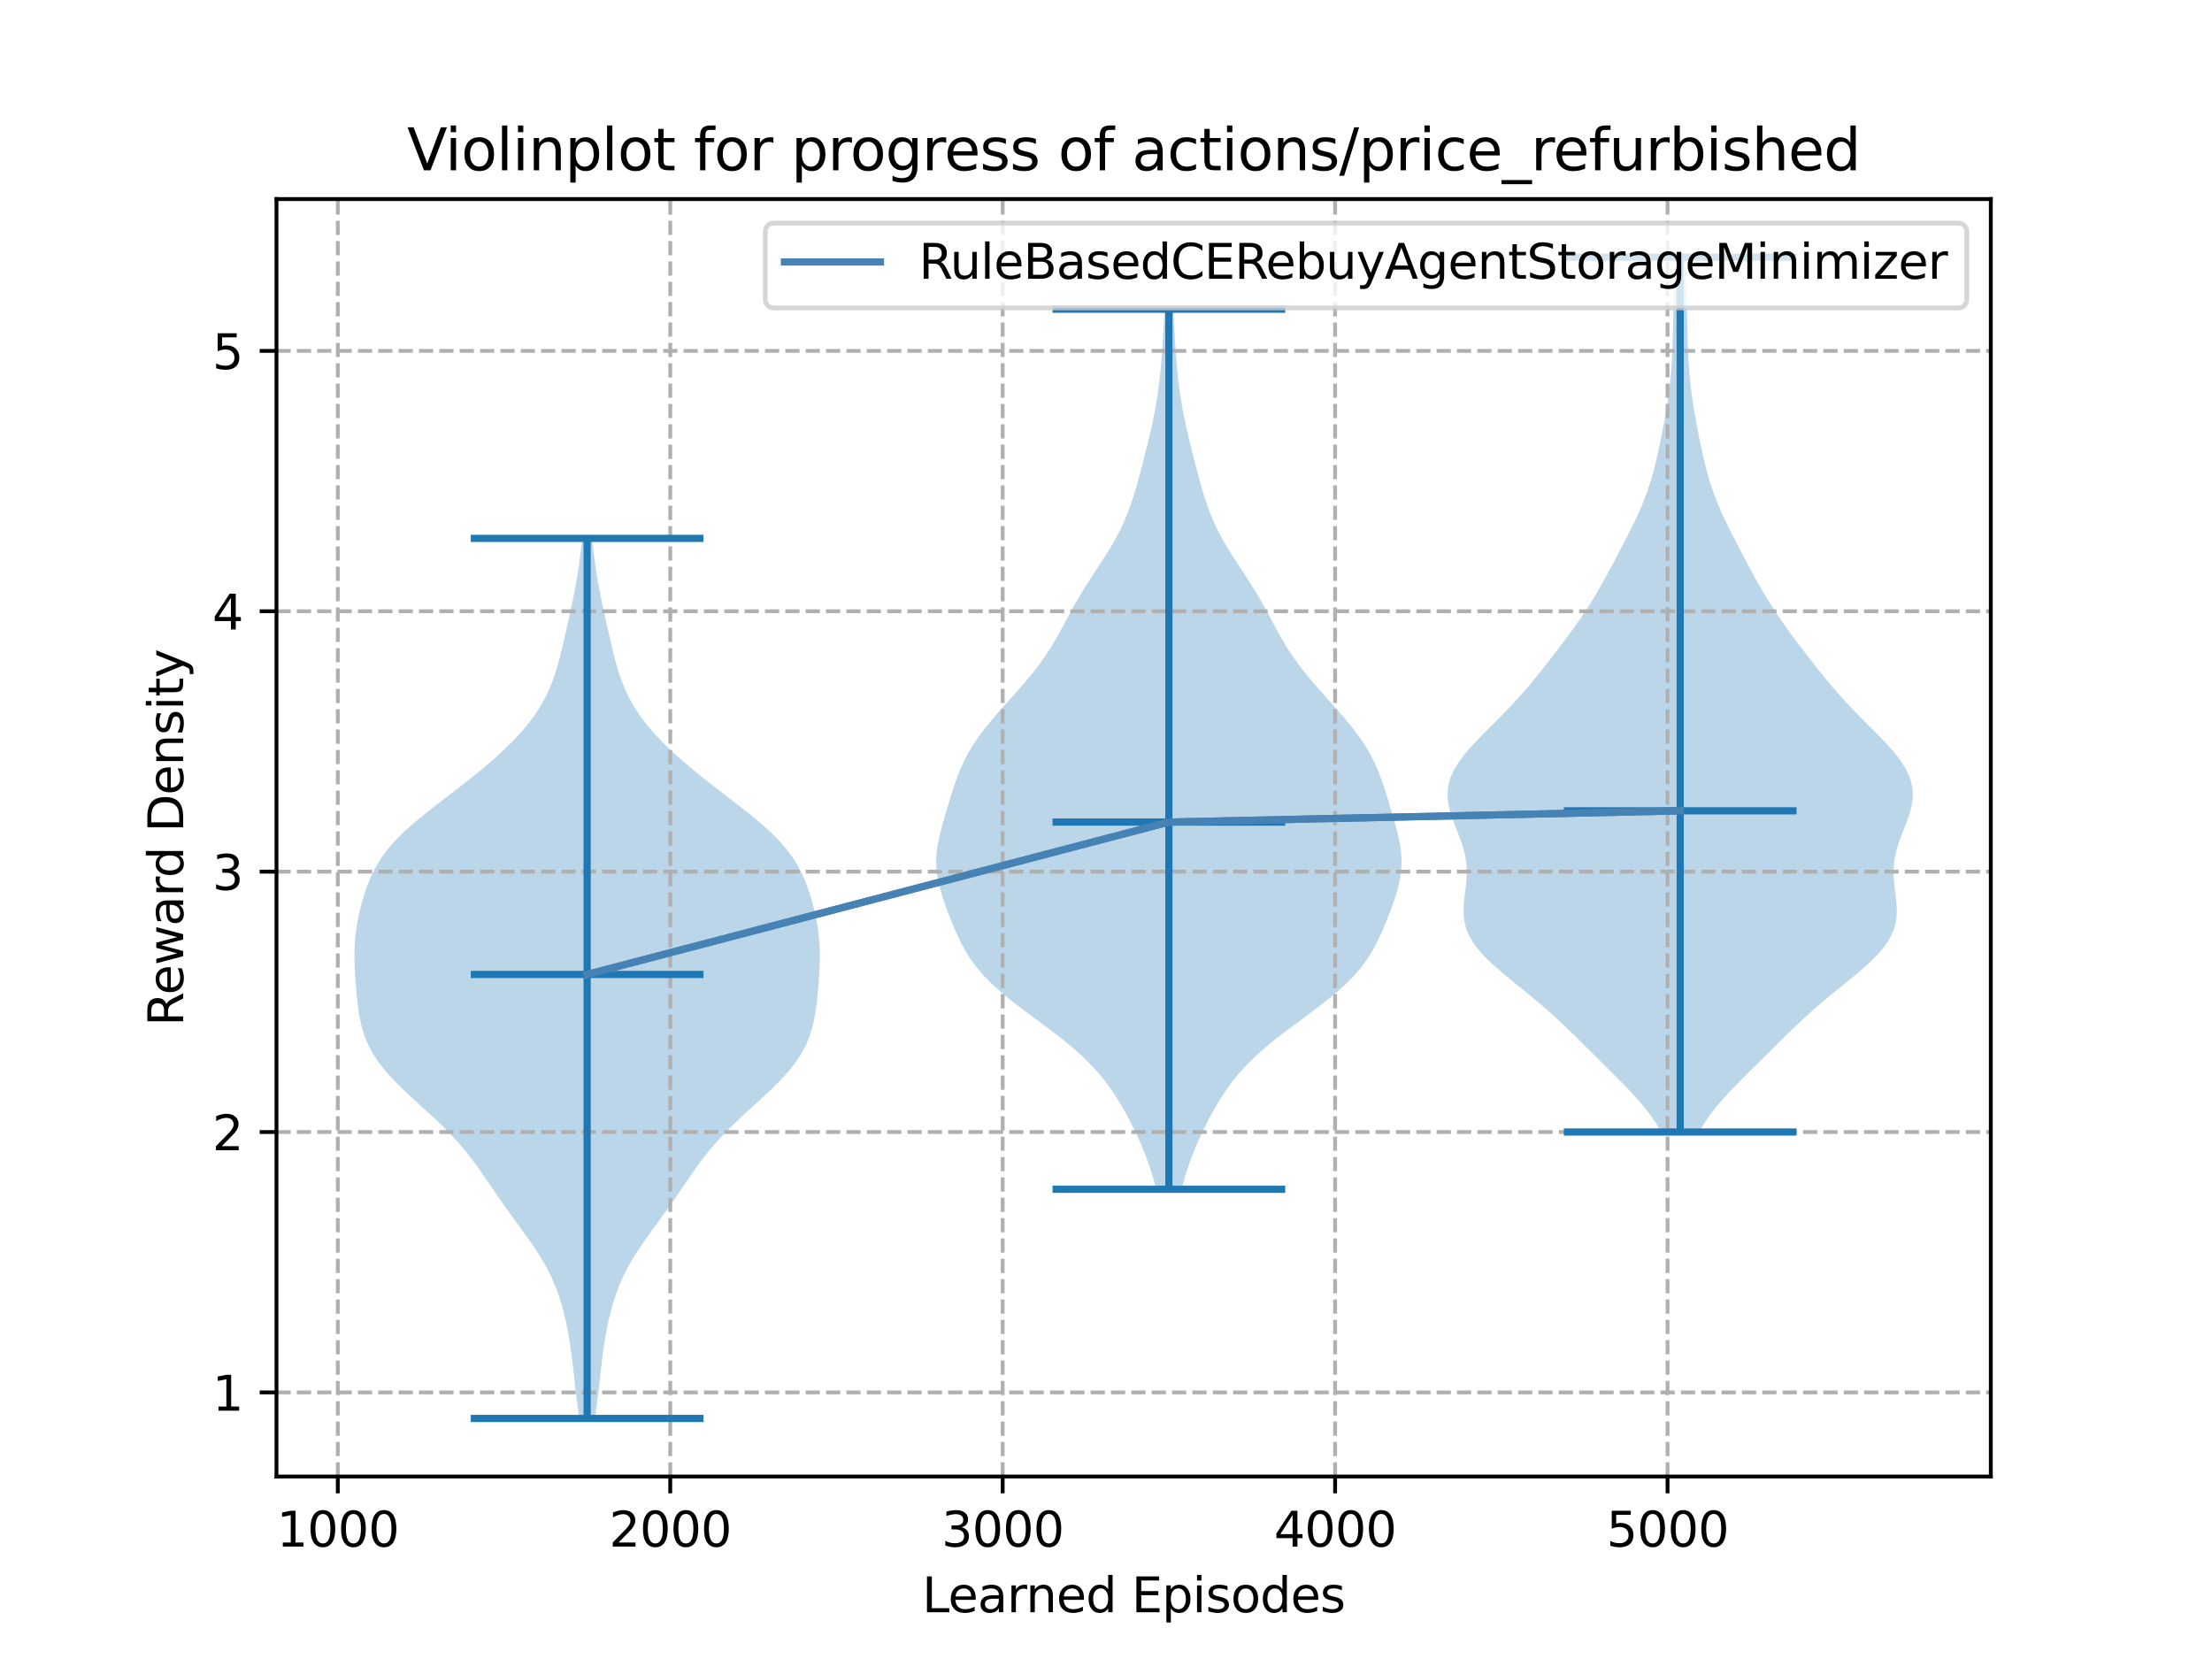 <?xml version="1.0" encoding="utf-8" standalone="no"?>
<!DOCTYPE svg PUBLIC "-//W3C//DTD SVG 1.1//EN"
  "http://www.w3.org/Graphics/SVG/1.1/DTD/svg11.dtd">
<svg xmlns:xlink="http://www.w3.org/1999/xlink" width="460.8pt" height="345.6pt" viewBox="0 0 460.8 345.6" xmlns="http://www.w3.org/2000/svg" version="1.1">
 <defs>
  <style type="text/css">*{stroke-linejoin: round; stroke-linecap: butt}</style>
 </defs>
 <g id="figure_1">
  <g id="patch_1">
   <path d="M 0 345.6 
L 460.8 345.6 
L 460.8 0 
L 0 0 
z
" style="fill: #ffffff"/>
  </g>
  <g id="axes_1">
   <g id="patch_2">
    <path d="M 57.6 307.584 
L 414.72 307.584 
L 414.72 41.472 
L 57.6 41.472 
z
" style="fill: #ffffff"/>
   </g>
   <g id="PolyCollection_1">
    <path d="M 123.954 295.488 
L 120.664 295.488 
L 120.417 293.636 
L 120.18 291.784 
L 119.957 289.932 
L 119.745 288.08 
L 119.538 286.228 
L 119.326 284.377 
L 119.098 282.525 
L 118.844 280.673 
L 118.556 278.821 
L 118.225 276.969 
L 117.843 275.117 
L 117.402 273.265 
L 116.89 271.413 
L 116.291 269.561 
L 115.591 267.709 
L 114.775 265.858 
L 113.836 264.006 
L 112.773 262.154 
L 111.598 260.302 
L 110.333 258.45 
L 109.008 256.598 
L 107.654 254.746 
L 106.303 252.894 
L 104.976 251.042 
L 103.682 249.19 
L 102.414 247.339 
L 101.153 245.487 
L 99.868 243.635 
L 98.524 241.783 
L 97.083 239.931 
L 95.518 238.079 
L 93.815 236.227 
L 91.976 234.375 
L 90.025 232.523 
L 88.003 230.671 
L 85.968 228.819 
L 83.985 226.968 
L 82.12 225.116 
L 80.43 223.264 
L 78.957 221.412 
L 77.723 219.56 
L 76.73 217.708 
L 75.96 215.856 
L 75.383 214.004 
L 74.961 212.152 
L 74.651 210.3 
L 74.419 208.449 
L 74.235 206.597 
L 74.082 204.745 
L 73.958 202.893 
L 73.869 201.041 
L 73.833 199.189 
L 73.866 197.337 
L 73.985 195.485 
L 74.198 193.633 
L 74.503 191.781 
L 74.893 189.929 
L 75.362 188.078 
L 75.91 186.226 
L 76.551 184.374 
L 77.312 182.522 
L 78.232 180.67 
L 79.355 178.818 
L 80.714 176.966 
L 82.325 175.114 
L 84.184 173.262 
L 86.259 171.41 
L 88.503 169.559 
L 90.857 167.707 
L 93.264 165.855 
L 95.67 164.003 
L 98.032 162.151 
L 100.317 160.299 
L 102.499 158.447 
L 104.557 156.595 
L 106.473 154.743 
L 108.23 152.891 
L 109.818 151.04 
L 111.226 149.188 
L 112.454 147.336 
L 113.507 145.484 
L 114.397 143.632 
L 115.145 141.78 
L 115.776 139.928 
L 116.319 138.076 
L 116.802 136.224 
L 117.249 134.372 
L 117.677 132.52 
L 118.097 130.669 
L 118.511 128.817 
L 118.917 126.965 
L 119.307 125.113 
L 119.675 123.261 
L 120.014 121.409 
L 120.322 119.557 
L 120.599 117.705 
L 120.847 115.853 
L 121.068 114.001 
L 121.267 112.15 
L 123.352 112.15 
L 123.352 112.15 
L 123.551 114.001 
L 123.772 115.853 
L 124.019 117.705 
L 124.296 119.557 
L 124.604 121.409 
L 124.944 123.261 
L 125.312 125.113 
L 125.702 126.965 
L 126.107 128.817 
L 126.522 130.669 
L 126.942 132.52 
L 127.37 134.372 
L 127.817 136.224 
L 128.299 138.076 
L 128.843 139.928 
L 129.474 141.78 
L 130.222 143.632 
L 131.112 145.484 
L 132.164 147.336 
L 133.392 149.188 
L 134.801 151.04 
L 136.388 152.891 
L 138.146 154.743 
L 140.062 156.595 
L 142.12 158.447 
L 144.302 160.299 
L 146.587 162.151 
L 148.949 164.003 
L 151.355 165.855 
L 153.761 167.707 
L 156.116 169.559 
L 158.36 171.41 
L 160.435 173.262 
L 162.293 175.114 
L 163.905 176.966 
L 165.264 178.818 
L 166.386 180.67 
L 167.307 182.522 
L 168.068 184.374 
L 168.709 186.226 
L 169.257 188.078 
L 169.726 189.929 
L 170.116 191.781 
L 170.421 193.633 
L 170.633 195.485 
L 170.752 197.337 
L 170.786 199.189 
L 170.749 201.041 
L 170.661 202.893 
L 170.536 204.745 
L 170.384 206.597 
L 170.2 208.449 
L 169.967 210.3 
L 169.658 212.152 
L 169.235 214.004 
L 168.658 215.856 
L 167.888 217.708 
L 166.895 219.56 
L 165.661 221.412 
L 164.189 223.264 
L 162.499 225.116 
L 160.634 226.968 
L 158.651 228.819 
L 156.616 230.671 
L 154.594 232.523 
L 152.642 234.375 
L 150.804 236.227 
L 149.1 238.079 
L 147.536 239.931 
L 146.095 241.783 
L 144.75 243.635 
L 143.465 245.487 
L 142.205 247.339 
L 140.937 249.19 
L 139.643 251.042 
L 138.315 252.894 
L 136.964 254.746 
L 135.611 256.598 
L 134.285 258.45 
L 133.02 260.302 
L 131.846 262.154 
L 130.783 264.006 
L 129.843 265.858 
L 129.028 267.709 
L 128.327 269.561 
L 127.729 271.413 
L 127.216 273.265 
L 126.775 275.117 
L 126.394 276.969 
L 126.063 278.821 
L 125.774 280.673 
L 125.521 282.525 
L 125.293 284.377 
L 125.081 286.228 
L 124.873 288.08 
L 124.661 289.932 
L 124.438 291.784 
L 124.201 293.636 
L 123.954 295.488 
z
" clip-path="url(#p7e85453afb)" style="fill: #1f77b4; fill-opacity: 0.3"/>
   </g>
   <g id="PolyCollection_2">
    <path d="M 246.125 247.755 
L 240.876 247.755 
L 240.375 245.903 
L 239.814 244.051 
L 239.188 242.199 
L 238.497 240.347 
L 237.738 238.495 
L 236.915 236.643 
L 236.029 234.792 
L 235.081 232.94 
L 234.066 231.088 
L 232.972 229.236 
L 231.776 227.384 
L 230.45 225.532 
L 228.963 223.68 
L 227.287 221.828 
L 225.406 219.976 
L 223.318 218.124 
L 221.046 216.273 
L 218.632 214.421 
L 216.137 212.569 
L 213.635 210.717 
L 211.203 208.865 
L 208.915 207.013 
L 206.83 205.161 
L 204.986 203.309 
L 203.398 201.457 
L 202.052 199.605 
L 200.917 197.754 
L 199.947 195.902 
L 199.092 194.05 
L 198.311 192.198 
L 197.579 190.346 
L 196.893 188.494 
L 196.267 186.642 
L 195.734 184.79 
L 195.33 182.938 
L 195.087 181.086 
L 195.024 179.234 
L 195.141 177.383 
L 195.419 175.531 
L 195.822 173.679 
L 196.31 171.827 
L 196.844 169.975 
L 197.397 168.123 
L 197.959 166.271 
L 198.538 164.419 
L 199.159 162.567 
L 199.855 160.715 
L 200.662 158.864 
L 201.608 157.012 
L 202.71 155.16 
L 203.972 153.308 
L 205.379 151.456 
L 206.906 149.604 
L 208.519 147.752 
L 210.177 145.9 
L 211.837 144.048 
L 213.456 142.196 
L 214.999 140.344 
L 216.438 138.493 
L 217.76 136.641 
L 218.963 134.789 
L 220.065 132.937 
L 221.094 131.085 
L 222.086 129.233 
L 223.08 127.381 
L 224.109 125.529 
L 225.193 123.677 
L 226.337 121.825 
L 227.53 119.974 
L 228.747 118.122 
L 229.955 116.27 
L 231.117 114.418 
L 232.205 112.566 
L 233.196 110.714 
L 234.081 108.862 
L 234.86 107.01 
L 235.545 105.158 
L 236.155 103.306 
L 236.708 101.455 
L 237.225 99.603 
L 237.72 97.751 
L 238.201 95.899 
L 238.672 94.047 
L 239.132 92.195 
L 239.573 90.343 
L 239.991 88.491 
L 240.378 86.639 
L 240.729 84.787 
L 241.04 82.935 
L 241.31 81.084 
L 241.541 79.232 
L 241.738 77.38 
L 241.904 75.528 
L 242.046 73.676 
L 242.171 71.824 
L 242.286 69.972 
L 242.397 68.12 
L 242.506 66.268 
L 242.617 64.416 
L 244.385 64.416 
L 244.385 64.416 
L 244.495 66.268 
L 244.605 68.12 
L 244.715 69.972 
L 244.83 71.824 
L 244.956 73.676 
L 245.098 75.528 
L 245.264 77.38 
L 245.46 79.232 
L 245.691 81.084 
L 245.962 82.935 
L 246.273 84.787 
L 246.623 86.639 
L 247.01 88.491 
L 247.428 90.343 
L 247.87 92.195 
L 248.329 94.047 
L 248.8 95.899 
L 249.282 97.751 
L 249.776 99.603 
L 250.293 101.455 
L 250.847 103.306 
L 251.456 105.158 
L 252.142 107.01 
L 252.921 108.862 
L 253.805 110.714 
L 254.796 112.566 
L 255.884 114.418 
L 257.047 116.27 
L 258.254 118.122 
L 259.471 119.974 
L 260.664 121.825 
L 261.808 123.677 
L 262.893 125.529 
L 263.921 127.381 
L 264.916 129.233 
L 265.908 131.085 
L 266.936 132.937 
L 268.038 134.789 
L 269.242 136.641 
L 270.563 138.493 
L 272.003 140.344 
L 273.546 142.196 
L 275.165 144.048 
L 276.824 145.9 
L 278.482 147.752 
L 280.095 149.604 
L 281.623 151.456 
L 283.03 153.308 
L 284.291 155.16 
L 285.393 157.012 
L 286.339 158.864 
L 287.146 160.715 
L 287.843 162.567 
L 288.464 164.419 
L 289.043 166.271 
L 289.604 168.123 
L 290.157 169.975 
L 290.691 171.827 
L 291.179 173.679 
L 291.583 175.531 
L 291.86 177.383 
L 291.977 179.234 
L 291.915 181.086 
L 291.672 182.938 
L 291.268 184.79 
L 290.734 186.642 
L 290.109 188.494 
L 289.422 190.346 
L 288.69 192.198 
L 287.91 194.05 
L 287.055 195.902 
L 286.084 197.754 
L 284.949 199.605 
L 283.604 201.457 
L 282.015 203.309 
L 280.172 205.161 
L 278.087 207.013 
L 275.798 208.865 
L 273.367 210.717 
L 270.864 212.569 
L 268.369 214.421 
L 265.955 216.273 
L 263.683 218.124 
L 261.596 219.976 
L 259.714 221.828 
L 258.038 223.68 
L 256.551 225.532 
L 255.225 227.384 
L 254.03 229.236 
L 252.935 231.088 
L 251.921 232.94 
L 250.973 234.792 
L 250.087 236.643 
L 249.263 238.495 
L 248.505 240.347 
L 247.813 242.199 
L 247.188 244.051 
L 246.627 245.903 
L 246.125 247.755 
z
" clip-path="url(#p7e85453afb)" style="fill: #1f77b4; fill-opacity: 0.3"/>
   </g>
   <g id="PolyCollection_3">
    <path d="M 353.956 235.822 
L 346.065 235.822 
L 344.977 233.981 
L 343.705 232.14 
L 342.259 230.299 
L 340.659 228.458 
L 338.937 226.617 
L 337.131 224.776 
L 335.281 222.935 
L 333.418 221.094 
L 331.56 219.253 
L 329.707 217.412 
L 327.846 215.571 
L 325.946 213.73 
L 323.977 211.889 
L 321.914 210.048 
L 319.751 208.207 
L 317.507 206.367 
L 315.231 204.526 
L 312.996 202.685 
L 310.892 200.844 
L 309.015 199.003 
L 307.446 197.162 
L 306.246 195.321 
L 305.434 193.48 
L 304.993 191.639 
L 304.865 189.798 
L 304.962 187.957 
L 305.178 186.116 
L 305.405 184.275 
L 305.546 182.434 
L 305.528 180.593 
L 305.312 178.752 
L 304.893 176.911 
L 304.303 175.07 
L 303.606 173.229 
L 302.884 171.389 
L 302.235 169.548 
L 301.757 167.707 
L 301.534 165.866 
L 301.632 164.025 
L 302.086 162.184 
L 302.901 160.343 
L 304.051 158.502 
L 305.484 156.661 
L 307.129 154.82 
L 308.91 152.979 
L 310.751 151.138 
L 312.588 149.297 
L 314.375 147.456 
L 316.086 145.615 
L 317.715 143.774 
L 319.27 141.933 
L 320.768 140.092 
L 322.227 138.252 
L 323.658 136.411 
L 325.067 134.57 
L 326.45 132.729 
L 327.796 130.888 
L 329.094 129.047 
L 330.333 127.206 
L 331.509 125.365 
L 332.622 123.524 
L 333.682 121.683 
L 334.701 119.842 
L 335.693 118.001 
L 336.67 116.16 
L 337.637 114.319 
L 338.594 112.478 
L 339.534 110.637 
L 340.442 108.796 
L 341.303 106.955 
L 342.102 105.114 
L 342.828 103.274 
L 343.477 101.433 
L 344.052 99.592 
L 344.562 97.751 
L 345.019 95.91 
L 345.438 94.069 
L 345.83 92.228 
L 346.202 90.387 
L 346.558 88.546 
L 346.894 86.705 
L 347.206 84.864 
L 347.488 83.023 
L 347.733 81.182 
L 347.94 79.341 
L 348.108 77.5 
L 348.24 75.659 
L 348.34 73.818 
L 348.414 71.977 
L 348.471 70.137 
L 348.516 68.296 
L 348.559 66.455 
L 348.604 64.614 
L 348.656 62.773 
L 348.72 60.932 
L 348.798 59.091 
L 348.89 57.25 
L 348.994 55.409 
L 349.107 53.568 
L 350.914 53.568 
L 350.914 53.568 
L 351.028 55.409 
L 351.132 57.25 
L 351.223 59.091 
L 351.301 60.932 
L 351.365 62.773 
L 351.418 64.614 
L 351.463 66.455 
L 351.505 68.296 
L 351.551 70.137 
L 351.607 71.977 
L 351.682 73.818 
L 351.782 75.659 
L 351.913 77.5 
L 352.081 79.341 
L 352.288 81.182 
L 352.534 83.023 
L 352.815 84.864 
L 353.127 86.705 
L 353.464 88.546 
L 353.819 90.387 
L 354.192 92.228 
L 354.584 94.069 
L 355.003 95.91 
L 355.46 97.751 
L 355.969 99.592 
L 356.544 101.433 
L 357.193 103.274 
L 357.919 105.114 
L 358.718 106.955 
L 359.58 108.796 
L 360.488 110.637 
L 361.427 112.478 
L 362.384 114.319 
L 363.352 116.16 
L 364.328 118.001 
L 365.32 119.842 
L 366.339 121.683 
L 367.399 123.524 
L 368.513 125.365 
L 369.688 127.206 
L 370.927 129.047 
L 372.225 130.888 
L 373.571 132.729 
L 374.954 134.57 
L 376.363 136.411 
L 377.795 138.252 
L 379.253 140.092 
L 380.751 141.933 
L 382.307 143.774 
L 383.936 145.615 
L 385.647 147.456 
L 387.434 149.297 
L 389.271 151.138 
L 391.111 152.979 
L 392.892 154.82 
L 394.538 156.661 
L 395.971 158.502 
L 397.12 160.343 
L 397.936 162.184 
L 398.39 164.025 
L 398.487 165.866 
L 398.265 167.707 
L 397.786 169.548 
L 397.137 171.389 
L 396.416 173.229 
L 395.718 175.07 
L 395.129 176.911 
L 394.71 178.752 
L 394.493 180.593 
L 394.476 182.434 
L 394.616 184.275 
L 394.843 186.116 
L 395.059 187.957 
L 395.156 189.798 
L 395.028 191.639 
L 394.587 193.48 
L 393.776 195.321 
L 392.575 197.162 
L 391.007 199.003 
L 389.129 200.844 
L 387.026 202.685 
L 384.791 204.526 
L 382.514 206.367 
L 380.271 208.207 
L 378.108 210.048 
L 376.045 211.889 
L 374.076 213.73 
L 372.176 215.571 
L 370.314 217.412 
L 368.462 219.253 
L 366.604 221.094 
L 364.74 222.935 
L 362.89 224.776 
L 361.085 226.617 
L 359.363 228.458 
L 357.763 230.299 
L 356.317 232.14 
L 355.045 233.981 
L 353.956 235.822 
z
" clip-path="url(#p7e85453afb)" style="fill: #1f77b4; fill-opacity: 0.3"/>
   </g>
   <g id="matplotlib.axis_1">
    <g id="xtick_1">
     <g id="line2d_1">
      <path d="M 70.37 307.584 
L 70.37 41.472 
" clip-path="url(#p7e85453afb)" style="fill: none; stroke-dasharray: 2.96,1.28; stroke-dashoffset: 0; stroke: #b0b0b0; stroke-width: 0.8"/>
     </g>
     <g id="line2d_2">
      <defs>
       <path id="m0901703c93" d="M 0 0 
L 0 3.5 
" style="stroke: #000000; stroke-width: 0.8"/>
      </defs>
      <g>
       <use xlink:href="#m0901703c93" x="70.37" y="307.584" style="stroke: #000000; stroke-width: 0.8"/>
      </g>
     </g>
     <g id="text_1">
      <!-- 1000 -->
      <g transform="translate(57.645 322.182)scale(0.1 -0.1)">
       <defs>
        <path id="DejaVuSans-31" d="M 794 531 
L 1825 531 
L 1825 4091 
L 703 3866 
L 703 4441 
L 1819 4666 
L 2450 4666 
L 2450 531 
L 3481 531 
L 3481 0 
L 794 0 
L 794 531 
z
" transform="scale(0.016)"/>
        <path id="DejaVuSans-30" d="M 2034 4250 
Q 1547 4250 1301 3770 
Q 1056 3291 1056 2328 
Q 1056 1369 1301 889 
Q 1547 409 2034 409 
Q 2525 409 2770 889 
Q 3016 1369 3016 2328 
Q 3016 3291 2770 3770 
Q 2525 4250 2034 4250 
z
M 2034 4750 
Q 2819 4750 3233 4129 
Q 3647 3509 3647 2328 
Q 3647 1150 3233 529 
Q 2819 -91 2034 -91 
Q 1250 -91 836 529 
Q 422 1150 422 2328 
Q 422 3509 836 4129 
Q 1250 4750 2034 4750 
z
" transform="scale(0.016)"/>
       </defs>
       <use xlink:href="#DejaVuSans-31"/>
       <use xlink:href="#DejaVuSans-30" x="63.623"/>
       <use xlink:href="#DejaVuSans-30" x="127.246"/>
       <use xlink:href="#DejaVuSans-30" x="190.869"/>
      </g>
     </g>
    </g>
    <g id="xtick_2">
     <g id="line2d_3">
      <path d="M 139.622 307.584 
L 139.622 41.472 
" clip-path="url(#p7e85453afb)" style="fill: none; stroke-dasharray: 2.96,1.28; stroke-dashoffset: 0; stroke: #b0b0b0; stroke-width: 0.8"/>
     </g>
     <g id="line2d_4">
      <g>
       <use xlink:href="#m0901703c93" x="139.622" y="307.584" style="stroke: #000000; stroke-width: 0.8"/>
      </g>
     </g>
     <g id="text_2">
      <!-- 2000 -->
      <g transform="translate(126.897 322.182)scale(0.1 -0.1)">
       <defs>
        <path id="DejaVuSans-32" d="M 1228 531 
L 3431 531 
L 3431 0 
L 469 0 
L 469 531 
Q 828 903 1448 1529 
Q 2069 2156 2228 2338 
Q 2531 2678 2651 2914 
Q 2772 3150 2772 3378 
Q 2772 3750 2511 3984 
Q 2250 4219 1831 4219 
Q 1534 4219 1204 4116 
Q 875 4013 500 3803 
L 500 4441 
Q 881 4594 1212 4672 
Q 1544 4750 1819 4750 
Q 2544 4750 2975 4387 
Q 3406 4025 3406 3419 
Q 3406 3131 3298 2873 
Q 3191 2616 2906 2266 
Q 2828 2175 2409 1742 
Q 1991 1309 1228 531 
z
" transform="scale(0.016)"/>
       </defs>
       <use xlink:href="#DejaVuSans-32"/>
       <use xlink:href="#DejaVuSans-30" x="63.623"/>
       <use xlink:href="#DejaVuSans-30" x="127.246"/>
       <use xlink:href="#DejaVuSans-30" x="190.869"/>
      </g>
     </g>
    </g>
    <g id="xtick_3">
     <g id="line2d_5">
      <path d="M 208.875 307.584 
L 208.875 41.472 
" clip-path="url(#p7e85453afb)" style="fill: none; stroke-dasharray: 2.96,1.28; stroke-dashoffset: 0; stroke: #b0b0b0; stroke-width: 0.8"/>
     </g>
     <g id="line2d_6">
      <g>
       <use xlink:href="#m0901703c93" x="208.875" y="307.584" style="stroke: #000000; stroke-width: 0.8"/>
      </g>
     </g>
     <g id="text_3">
      <!-- 3000 -->
      <g transform="translate(196.15 322.182)scale(0.1 -0.1)">
       <defs>
        <path id="DejaVuSans-33" d="M 2597 2516 
Q 3050 2419 3304 2112 
Q 3559 1806 3559 1356 
Q 3559 666 3084 287 
Q 2609 -91 1734 -91 
Q 1441 -91 1130 -33 
Q 819 25 488 141 
L 488 750 
Q 750 597 1062 519 
Q 1375 441 1716 441 
Q 2309 441 2620 675 
Q 2931 909 2931 1356 
Q 2931 1769 2642 2001 
Q 2353 2234 1838 2234 
L 1294 2234 
L 1294 2753 
L 1863 2753 
Q 2328 2753 2575 2939 
Q 2822 3125 2822 3475 
Q 2822 3834 2567 4026 
Q 2313 4219 1838 4219 
Q 1578 4219 1281 4162 
Q 984 4106 628 3988 
L 628 4550 
Q 988 4650 1302 4700 
Q 1616 4750 1894 4750 
Q 2613 4750 3031 4423 
Q 3450 4097 3450 3541 
Q 3450 3153 3228 2886 
Q 3006 2619 2597 2516 
z
" transform="scale(0.016)"/>
       </defs>
       <use xlink:href="#DejaVuSans-33"/>
       <use xlink:href="#DejaVuSans-30" x="63.623"/>
       <use xlink:href="#DejaVuSans-30" x="127.246"/>
       <use xlink:href="#DejaVuSans-30" x="190.869"/>
      </g>
     </g>
    </g>
    <g id="xtick_4">
     <g id="line2d_7">
      <path d="M 278.127 307.584 
L 278.127 41.472 
" clip-path="url(#p7e85453afb)" style="fill: none; stroke-dasharray: 2.96,1.28; stroke-dashoffset: 0; stroke: #b0b0b0; stroke-width: 0.8"/>
     </g>
     <g id="line2d_8">
      <g>
       <use xlink:href="#m0901703c93" x="278.127" y="307.584" style="stroke: #000000; stroke-width: 0.8"/>
      </g>
     </g>
     <g id="text_4">
      <!-- 4000 -->
      <g transform="translate(265.402 322.182)scale(0.1 -0.1)">
       <defs>
        <path id="DejaVuSans-34" d="M 2419 4116 
L 825 1625 
L 2419 1625 
L 2419 4116 
z
M 2253 4666 
L 3047 4666 
L 3047 1625 
L 3713 1625 
L 3713 1100 
L 3047 1100 
L 3047 0 
L 2419 0 
L 2419 1100 
L 313 1100 
L 313 1709 
L 2253 4666 
z
" transform="scale(0.016)"/>
       </defs>
       <use xlink:href="#DejaVuSans-34"/>
       <use xlink:href="#DejaVuSans-30" x="63.623"/>
       <use xlink:href="#DejaVuSans-30" x="127.246"/>
       <use xlink:href="#DejaVuSans-30" x="190.869"/>
      </g>
     </g>
    </g>
    <g id="xtick_5">
     <g id="line2d_9">
      <path d="M 347.379 307.584 
L 347.379 41.472 
" clip-path="url(#p7e85453afb)" style="fill: none; stroke-dasharray: 2.96,1.28; stroke-dashoffset: 0; stroke: #b0b0b0; stroke-width: 0.8"/>
     </g>
     <g id="line2d_10">
      <g>
       <use xlink:href="#m0901703c93" x="347.379" y="307.584" style="stroke: #000000; stroke-width: 0.8"/>
      </g>
     </g>
     <g id="text_5">
      <!-- 5000 -->
      <g transform="translate(334.654 322.182)scale(0.1 -0.1)">
       <defs>
        <path id="DejaVuSans-35" d="M 691 4666 
L 3169 4666 
L 3169 4134 
L 1269 4134 
L 1269 2991 
Q 1406 3038 1543 3061 
Q 1681 3084 1819 3084 
Q 2600 3084 3056 2656 
Q 3513 2228 3513 1497 
Q 3513 744 3044 326 
Q 2575 -91 1722 -91 
Q 1428 -91 1123 -41 
Q 819 9 494 109 
L 494 744 
Q 775 591 1075 516 
Q 1375 441 1709 441 
Q 2250 441 2565 725 
Q 2881 1009 2881 1497 
Q 2881 1984 2565 2268 
Q 2250 2553 1709 2553 
Q 1456 2553 1204 2497 
Q 953 2441 691 2322 
L 691 4666 
z
" transform="scale(0.016)"/>
       </defs>
       <use xlink:href="#DejaVuSans-35"/>
       <use xlink:href="#DejaVuSans-30" x="63.623"/>
       <use xlink:href="#DejaVuSans-30" x="127.246"/>
       <use xlink:href="#DejaVuSans-30" x="190.869"/>
      </g>
     </g>
    </g>
    <g id="text_6">
     <!-- Learned Episodes -->
     <g transform="translate(192.102 335.861)scale(0.1 -0.1)">
      <defs>
       <path id="DejaVuSans-4c" d="M 628 4666 
L 1259 4666 
L 1259 531 
L 3531 531 
L 3531 0 
L 628 0 
L 628 4666 
z
" transform="scale(0.016)"/>
       <path id="DejaVuSans-65" d="M 3597 1894 
L 3597 1613 
L 953 1613 
Q 991 1019 1311 708 
Q 1631 397 2203 397 
Q 2534 397 2845 478 
Q 3156 559 3463 722 
L 3463 178 
Q 3153 47 2828 -22 
Q 2503 -91 2169 -91 
Q 1331 -91 842 396 
Q 353 884 353 1716 
Q 353 2575 817 3079 
Q 1281 3584 2069 3584 
Q 2775 3584 3186 3129 
Q 3597 2675 3597 1894 
z
M 3022 2063 
Q 3016 2534 2758 2815 
Q 2500 3097 2075 3097 
Q 1594 3097 1305 2825 
Q 1016 2553 972 2059 
L 3022 2063 
z
" transform="scale(0.016)"/>
       <path id="DejaVuSans-61" d="M 2194 1759 
Q 1497 1759 1228 1600 
Q 959 1441 959 1056 
Q 959 750 1161 570 
Q 1363 391 1709 391 
Q 2188 391 2477 730 
Q 2766 1069 2766 1631 
L 2766 1759 
L 2194 1759 
z
M 3341 1997 
L 3341 0 
L 2766 0 
L 2766 531 
Q 2569 213 2275 61 
Q 1981 -91 1556 -91 
Q 1019 -91 701 211 
Q 384 513 384 1019 
Q 384 1609 779 1909 
Q 1175 2209 1959 2209 
L 2766 2209 
L 2766 2266 
Q 2766 2663 2505 2880 
Q 2244 3097 1772 3097 
Q 1472 3097 1187 3025 
Q 903 2953 641 2809 
L 641 3341 
Q 956 3463 1253 3523 
Q 1550 3584 1831 3584 
Q 2591 3584 2966 3190 
Q 3341 2797 3341 1997 
z
" transform="scale(0.016)"/>
       <path id="DejaVuSans-72" d="M 2631 2963 
Q 2534 3019 2420 3045 
Q 2306 3072 2169 3072 
Q 1681 3072 1420 2755 
Q 1159 2438 1159 1844 
L 1159 0 
L 581 0 
L 581 3500 
L 1159 3500 
L 1159 2956 
Q 1341 3275 1631 3429 
Q 1922 3584 2338 3584 
Q 2397 3584 2469 3576 
Q 2541 3569 2628 3553 
L 2631 2963 
z
" transform="scale(0.016)"/>
       <path id="DejaVuSans-6e" d="M 3513 2113 
L 3513 0 
L 2938 0 
L 2938 2094 
Q 2938 2591 2744 2837 
Q 2550 3084 2163 3084 
Q 1697 3084 1428 2787 
Q 1159 2491 1159 1978 
L 1159 0 
L 581 0 
L 581 3500 
L 1159 3500 
L 1159 2956 
Q 1366 3272 1645 3428 
Q 1925 3584 2291 3584 
Q 2894 3584 3203 3211 
Q 3513 2838 3513 2113 
z
" transform="scale(0.016)"/>
       <path id="DejaVuSans-64" d="M 2906 2969 
L 2906 4863 
L 3481 4863 
L 3481 0 
L 2906 0 
L 2906 525 
Q 2725 213 2448 61 
Q 2172 -91 1784 -91 
Q 1150 -91 751 415 
Q 353 922 353 1747 
Q 353 2572 751 3078 
Q 1150 3584 1784 3584 
Q 2172 3584 2448 3432 
Q 2725 3281 2906 2969 
z
M 947 1747 
Q 947 1113 1208 752 
Q 1469 391 1925 391 
Q 2381 391 2643 752 
Q 2906 1113 2906 1747 
Q 2906 2381 2643 2742 
Q 2381 3103 1925 3103 
Q 1469 3103 1208 2742 
Q 947 2381 947 1747 
z
" transform="scale(0.016)"/>
       <path id="DejaVuSans-20" transform="scale(0.016)"/>
       <path id="DejaVuSans-45" d="M 628 4666 
L 3578 4666 
L 3578 4134 
L 1259 4134 
L 1259 2753 
L 3481 2753 
L 3481 2222 
L 1259 2222 
L 1259 531 
L 3634 531 
L 3634 0 
L 628 0 
L 628 4666 
z
" transform="scale(0.016)"/>
       <path id="DejaVuSans-70" d="M 1159 525 
L 1159 -1331 
L 581 -1331 
L 581 3500 
L 1159 3500 
L 1159 2969 
Q 1341 3281 1617 3432 
Q 1894 3584 2278 3584 
Q 2916 3584 3314 3078 
Q 3713 2572 3713 1747 
Q 3713 922 3314 415 
Q 2916 -91 2278 -91 
Q 1894 -91 1617 61 
Q 1341 213 1159 525 
z
M 3116 1747 
Q 3116 2381 2855 2742 
Q 2594 3103 2138 3103 
Q 1681 3103 1420 2742 
Q 1159 2381 1159 1747 
Q 1159 1113 1420 752 
Q 1681 391 2138 391 
Q 2594 391 2855 752 
Q 3116 1113 3116 1747 
z
" transform="scale(0.016)"/>
       <path id="DejaVuSans-69" d="M 603 3500 
L 1178 3500 
L 1178 0 
L 603 0 
L 603 3500 
z
M 603 4863 
L 1178 4863 
L 1178 4134 
L 603 4134 
L 603 4863 
z
" transform="scale(0.016)"/>
       <path id="DejaVuSans-73" d="M 2834 3397 
L 2834 2853 
Q 2591 2978 2328 3040 
Q 2066 3103 1784 3103 
Q 1356 3103 1142 2972 
Q 928 2841 928 2578 
Q 928 2378 1081 2264 
Q 1234 2150 1697 2047 
L 1894 2003 
Q 2506 1872 2764 1633 
Q 3022 1394 3022 966 
Q 3022 478 2636 193 
Q 2250 -91 1575 -91 
Q 1294 -91 989 -36 
Q 684 19 347 128 
L 347 722 
Q 666 556 975 473 
Q 1284 391 1588 391 
Q 1994 391 2212 530 
Q 2431 669 2431 922 
Q 2431 1156 2273 1281 
Q 2116 1406 1581 1522 
L 1381 1569 
Q 847 1681 609 1914 
Q 372 2147 372 2553 
Q 372 3047 722 3315 
Q 1072 3584 1716 3584 
Q 2034 3584 2315 3537 
Q 2597 3491 2834 3397 
z
" transform="scale(0.016)"/>
       <path id="DejaVuSans-6f" d="M 1959 3097 
Q 1497 3097 1228 2736 
Q 959 2375 959 1747 
Q 959 1119 1226 758 
Q 1494 397 1959 397 
Q 2419 397 2687 759 
Q 2956 1122 2956 1747 
Q 2956 2369 2687 2733 
Q 2419 3097 1959 3097 
z
M 1959 3584 
Q 2709 3584 3137 3096 
Q 3566 2609 3566 1747 
Q 3566 888 3137 398 
Q 2709 -91 1959 -91 
Q 1206 -91 779 398 
Q 353 888 353 1747 
Q 353 2609 779 3096 
Q 1206 3584 1959 3584 
z
" transform="scale(0.016)"/>
      </defs>
      <use xlink:href="#DejaVuSans-4c"/>
      <use xlink:href="#DejaVuSans-65" x="53.963"/>
      <use xlink:href="#DejaVuSans-61" x="115.486"/>
      <use xlink:href="#DejaVuSans-72" x="176.766"/>
      <use xlink:href="#DejaVuSans-6e" x="216.129"/>
      <use xlink:href="#DejaVuSans-65" x="279.508"/>
      <use xlink:href="#DejaVuSans-64" x="341.031"/>
      <use xlink:href="#DejaVuSans-20" x="404.508"/>
      <use xlink:href="#DejaVuSans-45" x="436.295"/>
      <use xlink:href="#DejaVuSans-70" x="499.479"/>
      <use xlink:href="#DejaVuSans-69" x="562.955"/>
      <use xlink:href="#DejaVuSans-73" x="590.738"/>
      <use xlink:href="#DejaVuSans-6f" x="642.838"/>
      <use xlink:href="#DejaVuSans-64" x="704.02"/>
      <use xlink:href="#DejaVuSans-65" x="767.496"/>
      <use xlink:href="#DejaVuSans-73" x="829.02"/>
     </g>
    </g>
   </g>
   <g id="matplotlib.axis_2">
    <g id="ytick_1">
     <g id="line2d_11">
      <path d="M 57.6 290.064 
L 414.72 290.064 
" clip-path="url(#p7e85453afb)" style="fill: none; stroke-dasharray: 2.96,1.28; stroke-dashoffset: 0; stroke: #b0b0b0; stroke-width: 0.8"/>
     </g>
     <g id="line2d_12">
      <defs>
       <path id="m7ea22c32ef" d="M 0 0 
L -3.5 0 
" style="stroke: #000000; stroke-width: 0.8"/>
      </defs>
      <g>
       <use xlink:href="#m7ea22c32ef" x="57.6" y="290.064" style="stroke: #000000; stroke-width: 0.8"/>
      </g>
     </g>
     <g id="text_7">
      <!-- 1 -->
      <g transform="translate(44.237 293.863)scale(0.1 -0.1)">
       <use xlink:href="#DejaVuSans-31"/>
      </g>
     </g>
    </g>
    <g id="ytick_2">
     <g id="line2d_13">
      <path d="M 57.6 235.822 
L 414.72 235.822 
" clip-path="url(#p7e85453afb)" style="fill: none; stroke-dasharray: 2.96,1.28; stroke-dashoffset: 0; stroke: #b0b0b0; stroke-width: 0.8"/>
     </g>
     <g id="line2d_14">
      <g>
       <use xlink:href="#m7ea22c32ef" x="57.6" y="235.822" style="stroke: #000000; stroke-width: 0.8"/>
      </g>
     </g>
     <g id="text_8">
      <!-- 2 -->
      <g transform="translate(44.237 239.621)scale(0.1 -0.1)">
       <use xlink:href="#DejaVuSans-32"/>
      </g>
     </g>
    </g>
    <g id="ytick_3">
     <g id="line2d_15">
      <path d="M 57.6 181.579 
L 414.72 181.579 
" clip-path="url(#p7e85453afb)" style="fill: none; stroke-dasharray: 2.96,1.28; stroke-dashoffset: 0; stroke: #b0b0b0; stroke-width: 0.8"/>
     </g>
     <g id="line2d_16">
      <g>
       <use xlink:href="#m7ea22c32ef" x="57.6" y="181.579" style="stroke: #000000; stroke-width: 0.8"/>
      </g>
     </g>
     <g id="text_9">
      <!-- 3 -->
      <g transform="translate(44.237 185.379)scale(0.1 -0.1)">
       <use xlink:href="#DejaVuSans-33"/>
      </g>
     </g>
    </g>
    <g id="ytick_4">
     <g id="line2d_17">
      <path d="M 57.6 127.337 
L 414.72 127.337 
" clip-path="url(#p7e85453afb)" style="fill: none; stroke-dasharray: 2.96,1.28; stroke-dashoffset: 0; stroke: #b0b0b0; stroke-width: 0.8"/>
     </g>
     <g id="line2d_18">
      <g>
       <use xlink:href="#m7ea22c32ef" x="57.6" y="127.337" style="stroke: #000000; stroke-width: 0.8"/>
      </g>
     </g>
     <g id="text_10">
      <!-- 4 -->
      <g transform="translate(44.237 131.137)scale(0.1 -0.1)">
       <use xlink:href="#DejaVuSans-34"/>
      </g>
     </g>
    </g>
    <g id="ytick_5">
     <g id="line2d_19">
      <path d="M 57.6 73.095 
L 414.72 73.095 
" clip-path="url(#p7e85453afb)" style="fill: none; stroke-dasharray: 2.96,1.28; stroke-dashoffset: 0; stroke: #b0b0b0; stroke-width: 0.8"/>
     </g>
     <g id="line2d_20">
      <g>
       <use xlink:href="#m7ea22c32ef" x="57.6" y="73.095" style="stroke: #000000; stroke-width: 0.8"/>
      </g>
     </g>
     <g id="text_11">
      <!-- 5 -->
      <g transform="translate(44.237 76.894)scale(0.1 -0.1)">
       <use xlink:href="#DejaVuSans-35"/>
      </g>
     </g>
    </g>
    <g id="text_12">
     <!-- Reward Density -->
     <g transform="translate(38.158 213.747)rotate(-90)scale(0.1 -0.1)">
      <defs>
       <path id="DejaVuSans-52" d="M 2841 2188 
Q 3044 2119 3236 1894 
Q 3428 1669 3622 1275 
L 4263 0 
L 3584 0 
L 2988 1197 
Q 2756 1666 2539 1819 
Q 2322 1972 1947 1972 
L 1259 1972 
L 1259 0 
L 628 0 
L 628 4666 
L 2053 4666 
Q 2853 4666 3247 4331 
Q 3641 3997 3641 3322 
Q 3641 2881 3436 2590 
Q 3231 2300 2841 2188 
z
M 1259 4147 
L 1259 2491 
L 2053 2491 
Q 2509 2491 2742 2702 
Q 2975 2913 2975 3322 
Q 2975 3731 2742 3939 
Q 2509 4147 2053 4147 
L 1259 4147 
z
" transform="scale(0.016)"/>
       <path id="DejaVuSans-77" d="M 269 3500 
L 844 3500 
L 1563 769 
L 2278 3500 
L 2956 3500 
L 3675 769 
L 4391 3500 
L 4966 3500 
L 4050 0 
L 3372 0 
L 2619 2869 
L 1863 0 
L 1184 0 
L 269 3500 
z
" transform="scale(0.016)"/>
       <path id="DejaVuSans-44" d="M 1259 4147 
L 1259 519 
L 2022 519 
Q 2988 519 3436 956 
Q 3884 1394 3884 2338 
Q 3884 3275 3436 3711 
Q 2988 4147 2022 4147 
L 1259 4147 
z
M 628 4666 
L 1925 4666 
Q 3281 4666 3915 4102 
Q 4550 3538 4550 2338 
Q 4550 1131 3912 565 
Q 3275 0 1925 0 
L 628 0 
L 628 4666 
z
" transform="scale(0.016)"/>
       <path id="DejaVuSans-74" d="M 1172 4494 
L 1172 3500 
L 2356 3500 
L 2356 3053 
L 1172 3053 
L 1172 1153 
Q 1172 725 1289 603 
Q 1406 481 1766 481 
L 2356 481 
L 2356 0 
L 1766 0 
Q 1100 0 847 248 
Q 594 497 594 1153 
L 594 3053 
L 172 3053 
L 172 3500 
L 594 3500 
L 594 4494 
L 1172 4494 
z
" transform="scale(0.016)"/>
       <path id="DejaVuSans-79" d="M 2059 -325 
Q 1816 -950 1584 -1140 
Q 1353 -1331 966 -1331 
L 506 -1331 
L 506 -850 
L 844 -850 
Q 1081 -850 1212 -737 
Q 1344 -625 1503 -206 
L 1606 56 
L 191 3500 
L 800 3500 
L 1894 763 
L 2988 3500 
L 3597 3500 
L 2059 -325 
z
" transform="scale(0.016)"/>
      </defs>
      <use xlink:href="#DejaVuSans-52"/>
      <use xlink:href="#DejaVuSans-65" x="64.982"/>
      <use xlink:href="#DejaVuSans-77" x="126.506"/>
      <use xlink:href="#DejaVuSans-61" x="208.293"/>
      <use xlink:href="#DejaVuSans-72" x="269.572"/>
      <use xlink:href="#DejaVuSans-64" x="308.936"/>
      <use xlink:href="#DejaVuSans-20" x="372.412"/>
      <use xlink:href="#DejaVuSans-44" x="404.199"/>
      <use xlink:href="#DejaVuSans-65" x="481.201"/>
      <use xlink:href="#DejaVuSans-6e" x="542.725"/>
      <use xlink:href="#DejaVuSans-73" x="606.104"/>
      <use xlink:href="#DejaVuSans-69" x="658.203"/>
      <use xlink:href="#DejaVuSans-74" x="685.986"/>
      <use xlink:href="#DejaVuSans-79" x="725.195"/>
     </g>
    </g>
   </g>
   <g id="LineCollection_1">
    <path d="M 98.071 202.999 
L 146.548 202.999 
" clip-path="url(#p7e85453afb)" style="fill: none; stroke: #1f77b4; stroke-width: 1.5"/>
    <path d="M 219.262 171.252 
L 267.739 171.252 
" clip-path="url(#p7e85453afb)" style="fill: none; stroke: #1f77b4; stroke-width: 1.5"/>
    <path d="M 325.772 168.915 
L 374.249 168.915 
" clip-path="url(#p7e85453afb)" style="fill: none; stroke: #1f77b4; stroke-width: 1.5"/>
   </g>
   <g id="LineCollection_2">
    <path d="M 98.071 112.15 
L 146.548 112.15 
" clip-path="url(#p7e85453afb)" style="fill: none; stroke: #1f77b4; stroke-width: 1.5"/>
    <path d="M 219.262 64.416 
L 267.739 64.416 
" clip-path="url(#p7e85453afb)" style="fill: none; stroke: #1f77b4; stroke-width: 1.5"/>
    <path d="M 325.772 53.568 
L 374.249 53.568 
" clip-path="url(#p7e85453afb)" style="fill: none; stroke: #1f77b4; stroke-width: 1.5"/>
   </g>
   <g id="LineCollection_3">
    <path d="M 98.071 295.488 
L 146.548 295.488 
" clip-path="url(#p7e85453afb)" style="fill: none; stroke: #1f77b4; stroke-width: 1.5"/>
    <path d="M 219.262 247.755 
L 267.739 247.755 
" clip-path="url(#p7e85453afb)" style="fill: none; stroke: #1f77b4; stroke-width: 1.5"/>
    <path d="M 325.772 235.822 
L 374.249 235.822 
" clip-path="url(#p7e85453afb)" style="fill: none; stroke: #1f77b4; stroke-width: 1.5"/>
   </g>
   <g id="LineCollection_4">
    <path d="M 122.309 295.488 
L 122.309 112.15 
" clip-path="url(#p7e85453afb)" style="fill: none; stroke: #1f77b4; stroke-width: 1.5"/>
    <path d="M 243.501 247.755 
L 243.501 64.416 
" clip-path="url(#p7e85453afb)" style="fill: none; stroke: #1f77b4; stroke-width: 1.5"/>
    <path d="M 350.011 235.822 
L 350.011 53.568 
" clip-path="url(#p7e85453afb)" style="fill: none; stroke: #1f77b4; stroke-width: 1.5"/>
   </g>
   <g id="line2d_21">
    <path d="M 122.309 202.999 
L 243.501 171.252 
L 350.011 168.915 
" clip-path="url(#p7e85453afb)" style="fill: none; stroke: #4682b4; stroke-width: 1.5; stroke-linecap: square"/>
   </g>
   <g id="line2d_22">
    <path d="M 122.309 202.999 
L 243.501 171.252 
L 350.011 168.915 
" clip-path="url(#p7e85453afb)" style="fill: none; stroke: #4682b4; stroke-width: 1.5; stroke-linecap: square"/>
   </g>
   <g id="patch_3">
    <path d="M 57.6 307.584 
L 57.6 41.472 
" style="fill: none; stroke: #000000; stroke-width: 0.8; stroke-linejoin: miter; stroke-linecap: square"/>
   </g>
   <g id="patch_4">
    <path d="M 414.72 307.584 
L 414.72 41.472 
" style="fill: none; stroke: #000000; stroke-width: 0.8; stroke-linejoin: miter; stroke-linecap: square"/>
   </g>
   <g id="patch_5">
    <path d="M 57.6 307.584 
L 414.72 307.584 
" style="fill: none; stroke: #000000; stroke-width: 0.8; stroke-linejoin: miter; stroke-linecap: square"/>
   </g>
   <g id="patch_6">
    <path d="M 57.6 41.472 
L 414.72 41.472 
" style="fill: none; stroke: #000000; stroke-width: 0.8; stroke-linejoin: miter; stroke-linecap: square"/>
   </g>
   <g id="text_13">
    <!-- Violinplot for progress of actions/price_refurbished -->
    <g transform="translate(84.802 35.472)scale(0.12 -0.12)">
     <defs>
      <path id="DejaVuSans-56" d="M 1831 0 
L 50 4666 
L 709 4666 
L 2188 738 
L 3669 4666 
L 4325 4666 
L 2547 0 
L 1831 0 
z
" transform="scale(0.016)"/>
      <path id="DejaVuSans-6c" d="M 603 4863 
L 1178 4863 
L 1178 0 
L 603 0 
L 603 4863 
z
" transform="scale(0.016)"/>
      <path id="DejaVuSans-66" d="M 2375 4863 
L 2375 4384 
L 1825 4384 
Q 1516 4384 1395 4259 
Q 1275 4134 1275 3809 
L 1275 3500 
L 2222 3500 
L 2222 3053 
L 1275 3053 
L 1275 0 
L 697 0 
L 697 3053 
L 147 3053 
L 147 3500 
L 697 3500 
L 697 3744 
Q 697 4328 969 4595 
Q 1241 4863 1831 4863 
L 2375 4863 
z
" transform="scale(0.016)"/>
      <path id="DejaVuSans-67" d="M 2906 1791 
Q 2906 2416 2648 2759 
Q 2391 3103 1925 3103 
Q 1463 3103 1205 2759 
Q 947 2416 947 1791 
Q 947 1169 1205 825 
Q 1463 481 1925 481 
Q 2391 481 2648 825 
Q 2906 1169 2906 1791 
z
M 3481 434 
Q 3481 -459 3084 -895 
Q 2688 -1331 1869 -1331 
Q 1566 -1331 1297 -1286 
Q 1028 -1241 775 -1147 
L 775 -588 
Q 1028 -725 1275 -790 
Q 1522 -856 1778 -856 
Q 2344 -856 2625 -561 
Q 2906 -266 2906 331 
L 2906 616 
Q 2728 306 2450 153 
Q 2172 0 1784 0 
Q 1141 0 747 490 
Q 353 981 353 1791 
Q 353 2603 747 3093 
Q 1141 3584 1784 3584 
Q 2172 3584 2450 3431 
Q 2728 3278 2906 2969 
L 2906 3500 
L 3481 3500 
L 3481 434 
z
" transform="scale(0.016)"/>
      <path id="DejaVuSans-63" d="M 3122 3366 
L 3122 2828 
Q 2878 2963 2633 3030 
Q 2388 3097 2138 3097 
Q 1578 3097 1268 2742 
Q 959 2388 959 1747 
Q 959 1106 1268 751 
Q 1578 397 2138 397 
Q 2388 397 2633 464 
Q 2878 531 3122 666 
L 3122 134 
Q 2881 22 2623 -34 
Q 2366 -91 2075 -91 
Q 1284 -91 818 406 
Q 353 903 353 1747 
Q 353 2603 823 3093 
Q 1294 3584 2113 3584 
Q 2378 3584 2631 3529 
Q 2884 3475 3122 3366 
z
" transform="scale(0.016)"/>
      <path id="DejaVuSans-2f" d="M 1625 4666 
L 2156 4666 
L 531 -594 
L 0 -594 
L 1625 4666 
z
" transform="scale(0.016)"/>
      <path id="DejaVuSans-5f" d="M 3263 -1063 
L 3263 -1509 
L -63 -1509 
L -63 -1063 
L 3263 -1063 
z
" transform="scale(0.016)"/>
      <path id="DejaVuSans-75" d="M 544 1381 
L 544 3500 
L 1119 3500 
L 1119 1403 
Q 1119 906 1312 657 
Q 1506 409 1894 409 
Q 2359 409 2629 706 
Q 2900 1003 2900 1516 
L 2900 3500 
L 3475 3500 
L 3475 0 
L 2900 0 
L 2900 538 
Q 2691 219 2414 64 
Q 2138 -91 1772 -91 
Q 1169 -91 856 284 
Q 544 659 544 1381 
z
M 1991 3584 
L 1991 3584 
z
" transform="scale(0.016)"/>
      <path id="DejaVuSans-62" d="M 3116 1747 
Q 3116 2381 2855 2742 
Q 2594 3103 2138 3103 
Q 1681 3103 1420 2742 
Q 1159 2381 1159 1747 
Q 1159 1113 1420 752 
Q 1681 391 2138 391 
Q 2594 391 2855 752 
Q 3116 1113 3116 1747 
z
M 1159 2969 
Q 1341 3281 1617 3432 
Q 1894 3584 2278 3584 
Q 2916 3584 3314 3078 
Q 3713 2572 3713 1747 
Q 3713 922 3314 415 
Q 2916 -91 2278 -91 
Q 1894 -91 1617 61 
Q 1341 213 1159 525 
L 1159 0 
L 581 0 
L 581 4863 
L 1159 4863 
L 1159 2969 
z
" transform="scale(0.016)"/>
      <path id="DejaVuSans-68" d="M 3513 2113 
L 3513 0 
L 2938 0 
L 2938 2094 
Q 2938 2591 2744 2837 
Q 2550 3084 2163 3084 
Q 1697 3084 1428 2787 
Q 1159 2491 1159 1978 
L 1159 0 
L 581 0 
L 581 4863 
L 1159 4863 
L 1159 2956 
Q 1366 3272 1645 3428 
Q 1925 3584 2291 3584 
Q 2894 3584 3203 3211 
Q 3513 2838 3513 2113 
z
" transform="scale(0.016)"/>
     </defs>
     <use xlink:href="#DejaVuSans-56"/>
     <use xlink:href="#DejaVuSans-69" x="66.158"/>
     <use xlink:href="#DejaVuSans-6f" x="93.941"/>
     <use xlink:href="#DejaVuSans-6c" x="155.123"/>
     <use xlink:href="#DejaVuSans-69" x="182.906"/>
     <use xlink:href="#DejaVuSans-6e" x="210.689"/>
     <use xlink:href="#DejaVuSans-70" x="274.068"/>
     <use xlink:href="#DejaVuSans-6c" x="337.545"/>
     <use xlink:href="#DejaVuSans-6f" x="365.328"/>
     <use xlink:href="#DejaVuSans-74" x="426.51"/>
     <use xlink:href="#DejaVuSans-20" x="465.719"/>
     <use xlink:href="#DejaVuSans-66" x="497.506"/>
     <use xlink:href="#DejaVuSans-6f" x="532.711"/>
     <use xlink:href="#DejaVuSans-72" x="593.893"/>
     <use xlink:href="#DejaVuSans-20" x="635.006"/>
     <use xlink:href="#DejaVuSans-70" x="666.793"/>
     <use xlink:href="#DejaVuSans-72" x="730.27"/>
     <use xlink:href="#DejaVuSans-6f" x="769.133"/>
     <use xlink:href="#DejaVuSans-67" x="830.314"/>
     <use xlink:href="#DejaVuSans-72" x="893.791"/>
     <use xlink:href="#DejaVuSans-65" x="932.654"/>
     <use xlink:href="#DejaVuSans-73" x="994.178"/>
     <use xlink:href="#DejaVuSans-73" x="1046.277"/>
     <use xlink:href="#DejaVuSans-20" x="1098.377"/>
     <use xlink:href="#DejaVuSans-6f" x="1130.164"/>
     <use xlink:href="#DejaVuSans-66" x="1191.346"/>
     <use xlink:href="#DejaVuSans-20" x="1226.551"/>
     <use xlink:href="#DejaVuSans-61" x="1258.338"/>
     <use xlink:href="#DejaVuSans-63" x="1319.617"/>
     <use xlink:href="#DejaVuSans-74" x="1374.598"/>
     <use xlink:href="#DejaVuSans-69" x="1413.807"/>
     <use xlink:href="#DejaVuSans-6f" x="1441.59"/>
     <use xlink:href="#DejaVuSans-6e" x="1502.771"/>
     <use xlink:href="#DejaVuSans-73" x="1566.15"/>
     <use xlink:href="#DejaVuSans-2f" x="1618.25"/>
     <use xlink:href="#DejaVuSans-70" x="1651.941"/>
     <use xlink:href="#DejaVuSans-72" x="1715.418"/>
     <use xlink:href="#DejaVuSans-69" x="1756.531"/>
     <use xlink:href="#DejaVuSans-63" x="1784.314"/>
     <use xlink:href="#DejaVuSans-65" x="1839.295"/>
     <use xlink:href="#DejaVuSans-5f" x="1900.818"/>
     <use xlink:href="#DejaVuSans-72" x="1950.818"/>
     <use xlink:href="#DejaVuSans-65" x="1989.682"/>
     <use xlink:href="#DejaVuSans-66" x="2051.205"/>
     <use xlink:href="#DejaVuSans-75" x="2086.41"/>
     <use xlink:href="#DejaVuSans-72" x="2149.789"/>
     <use xlink:href="#DejaVuSans-62" x="2190.902"/>
     <use xlink:href="#DejaVuSans-69" x="2254.379"/>
     <use xlink:href="#DejaVuSans-73" x="2282.162"/>
     <use xlink:href="#DejaVuSans-68" x="2334.262"/>
     <use xlink:href="#DejaVuSans-65" x="2397.641"/>
     <use xlink:href="#DejaVuSans-64" x="2459.164"/>
    </g>
   </g>
   <g id="legend_1">
    <g id="patch_7">
     <path d="M 161.414 64.15 
L 407.72 64.15 
Q 409.72 64.15 409.72 62.15 
L 409.72 48.472 
Q 409.72 46.472 407.72 46.472 
L 161.414 46.472 
Q 159.414 46.472 159.414 48.472 
L 159.414 62.15 
Q 159.414 64.15 161.414 64.15 
z
" style="fill: #ffffff; opacity: 0.8; stroke: #cccccc; stroke-linejoin: miter"/>
    </g>
    <g id="line2d_23">
     <path d="M 163.414 54.57 
L 173.414 54.57 
L 183.414 54.57 
" style="fill: none; stroke: #4682b4; stroke-width: 1.5; stroke-linecap: square"/>
    </g>
    <g id="text_14">
     <!-- RuleBasedCERebuyAgentStorageMinimizer -->
     <g transform="translate(191.414 58.07)scale(0.1 -0.1)">
      <defs>
       <path id="DejaVuSans-42" d="M 1259 2228 
L 1259 519 
L 2272 519 
Q 2781 519 3026 730 
Q 3272 941 3272 1375 
Q 3272 1813 3026 2020 
Q 2781 2228 2272 2228 
L 1259 2228 
z
M 1259 4147 
L 1259 2741 
L 2194 2741 
Q 2656 2741 2882 2914 
Q 3109 3088 3109 3444 
Q 3109 3797 2882 3972 
Q 2656 4147 2194 4147 
L 1259 4147 
z
M 628 4666 
L 2241 4666 
Q 2963 4666 3353 4366 
Q 3744 4066 3744 3513 
Q 3744 3084 3544 2831 
Q 3344 2578 2956 2516 
Q 3422 2416 3680 2098 
Q 3938 1781 3938 1306 
Q 3938 681 3513 340 
Q 3088 0 2303 0 
L 628 0 
L 628 4666 
z
" transform="scale(0.016)"/>
       <path id="DejaVuSans-43" d="M 4122 4306 
L 4122 3641 
Q 3803 3938 3442 4084 
Q 3081 4231 2675 4231 
Q 1875 4231 1450 3742 
Q 1025 3253 1025 2328 
Q 1025 1406 1450 917 
Q 1875 428 2675 428 
Q 3081 428 3442 575 
Q 3803 722 4122 1019 
L 4122 359 
Q 3791 134 3420 21 
Q 3050 -91 2638 -91 
Q 1578 -91 968 557 
Q 359 1206 359 2328 
Q 359 3453 968 4101 
Q 1578 4750 2638 4750 
Q 3056 4750 3426 4639 
Q 3797 4528 4122 4306 
z
" transform="scale(0.016)"/>
       <path id="DejaVuSans-41" d="M 2188 4044 
L 1331 1722 
L 3047 1722 
L 2188 4044 
z
M 1831 4666 
L 2547 4666 
L 4325 0 
L 3669 0 
L 3244 1197 
L 1141 1197 
L 716 0 
L 50 0 
L 1831 4666 
z
" transform="scale(0.016)"/>
       <path id="DejaVuSans-53" d="M 3425 4513 
L 3425 3897 
Q 3066 4069 2747 4153 
Q 2428 4238 2131 4238 
Q 1616 4238 1336 4038 
Q 1056 3838 1056 3469 
Q 1056 3159 1242 3001 
Q 1428 2844 1947 2747 
L 2328 2669 
Q 3034 2534 3370 2195 
Q 3706 1856 3706 1288 
Q 3706 609 3251 259 
Q 2797 -91 1919 -91 
Q 1588 -91 1214 -16 
Q 841 59 441 206 
L 441 856 
Q 825 641 1194 531 
Q 1563 422 1919 422 
Q 2459 422 2753 634 
Q 3047 847 3047 1241 
Q 3047 1584 2836 1778 
Q 2625 1972 2144 2069 
L 1759 2144 
Q 1053 2284 737 2584 
Q 422 2884 422 3419 
Q 422 4038 858 4394 
Q 1294 4750 2059 4750 
Q 2388 4750 2728 4690 
Q 3069 4631 3425 4513 
z
" transform="scale(0.016)"/>
       <path id="DejaVuSans-4d" d="M 628 4666 
L 1569 4666 
L 2759 1491 
L 3956 4666 
L 4897 4666 
L 4897 0 
L 4281 0 
L 4281 4097 
L 3078 897 
L 2444 897 
L 1241 4097 
L 1241 0 
L 628 0 
L 628 4666 
z
" transform="scale(0.016)"/>
       <path id="DejaVuSans-6d" d="M 3328 2828 
Q 3544 3216 3844 3400 
Q 4144 3584 4550 3584 
Q 5097 3584 5394 3201 
Q 5691 2819 5691 2113 
L 5691 0 
L 5113 0 
L 5113 2094 
Q 5113 2597 4934 2840 
Q 4756 3084 4391 3084 
Q 3944 3084 3684 2787 
Q 3425 2491 3425 1978 
L 3425 0 
L 2847 0 
L 2847 2094 
Q 2847 2600 2669 2842 
Q 2491 3084 2119 3084 
Q 1678 3084 1418 2786 
Q 1159 2488 1159 1978 
L 1159 0 
L 581 0 
L 581 3500 
L 1159 3500 
L 1159 2956 
Q 1356 3278 1631 3431 
Q 1906 3584 2284 3584 
Q 2666 3584 2933 3390 
Q 3200 3197 3328 2828 
z
" transform="scale(0.016)"/>
       <path id="DejaVuSans-7a" d="M 353 3500 
L 3084 3500 
L 3084 2975 
L 922 459 
L 3084 459 
L 3084 0 
L 275 0 
L 275 525 
L 2438 3041 
L 353 3041 
L 353 3500 
z
" transform="scale(0.016)"/>
      </defs>
      <use xlink:href="#DejaVuSans-52"/>
      <use xlink:href="#DejaVuSans-75" x="64.982"/>
      <use xlink:href="#DejaVuSans-6c" x="128.361"/>
      <use xlink:href="#DejaVuSans-65" x="156.145"/>
      <use xlink:href="#DejaVuSans-42" x="217.668"/>
      <use xlink:href="#DejaVuSans-61" x="286.271"/>
      <use xlink:href="#DejaVuSans-73" x="347.551"/>
      <use xlink:href="#DejaVuSans-65" x="399.65"/>
      <use xlink:href="#DejaVuSans-64" x="461.174"/>
      <use xlink:href="#DejaVuSans-43" x="524.65"/>
      <use xlink:href="#DejaVuSans-45" x="594.475"/>
      <use xlink:href="#DejaVuSans-52" x="657.658"/>
      <use xlink:href="#DejaVuSans-65" x="722.641"/>
      <use xlink:href="#DejaVuSans-62" x="784.164"/>
      <use xlink:href="#DejaVuSans-75" x="847.641"/>
      <use xlink:href="#DejaVuSans-79" x="911.02"/>
      <use xlink:href="#DejaVuSans-41" x="970.199"/>
      <use xlink:href="#DejaVuSans-67" x="1038.607"/>
      <use xlink:href="#DejaVuSans-65" x="1102.084"/>
      <use xlink:href="#DejaVuSans-6e" x="1163.607"/>
      <use xlink:href="#DejaVuSans-74" x="1226.986"/>
      <use xlink:href="#DejaVuSans-53" x="1266.195"/>
      <use xlink:href="#DejaVuSans-74" x="1329.672"/>
      <use xlink:href="#DejaVuSans-6f" x="1368.881"/>
      <use xlink:href="#DejaVuSans-72" x="1430.062"/>
      <use xlink:href="#DejaVuSans-61" x="1471.176"/>
      <use xlink:href="#DejaVuSans-67" x="1532.455"/>
      <use xlink:href="#DejaVuSans-65" x="1595.932"/>
      <use xlink:href="#DejaVuSans-4d" x="1657.455"/>
      <use xlink:href="#DejaVuSans-69" x="1743.734"/>
      <use xlink:href="#DejaVuSans-6e" x="1771.518"/>
      <use xlink:href="#DejaVuSans-69" x="1834.896"/>
      <use xlink:href="#DejaVuSans-6d" x="1862.68"/>
      <use xlink:href="#DejaVuSans-69" x="1960.092"/>
      <use xlink:href="#DejaVuSans-7a" x="1987.875"/>
      <use xlink:href="#DejaVuSans-65" x="2040.365"/>
      <use xlink:href="#DejaVuSans-72" x="2101.889"/>
     </g>
    </g>
   </g>
  </g>
 </g>
 <defs>
  <clipPath id="p7e85453afb">
   <rect x="57.6" y="41.472" width="357.12" height="266.112"/>
  </clipPath>
 </defs>
</svg>
